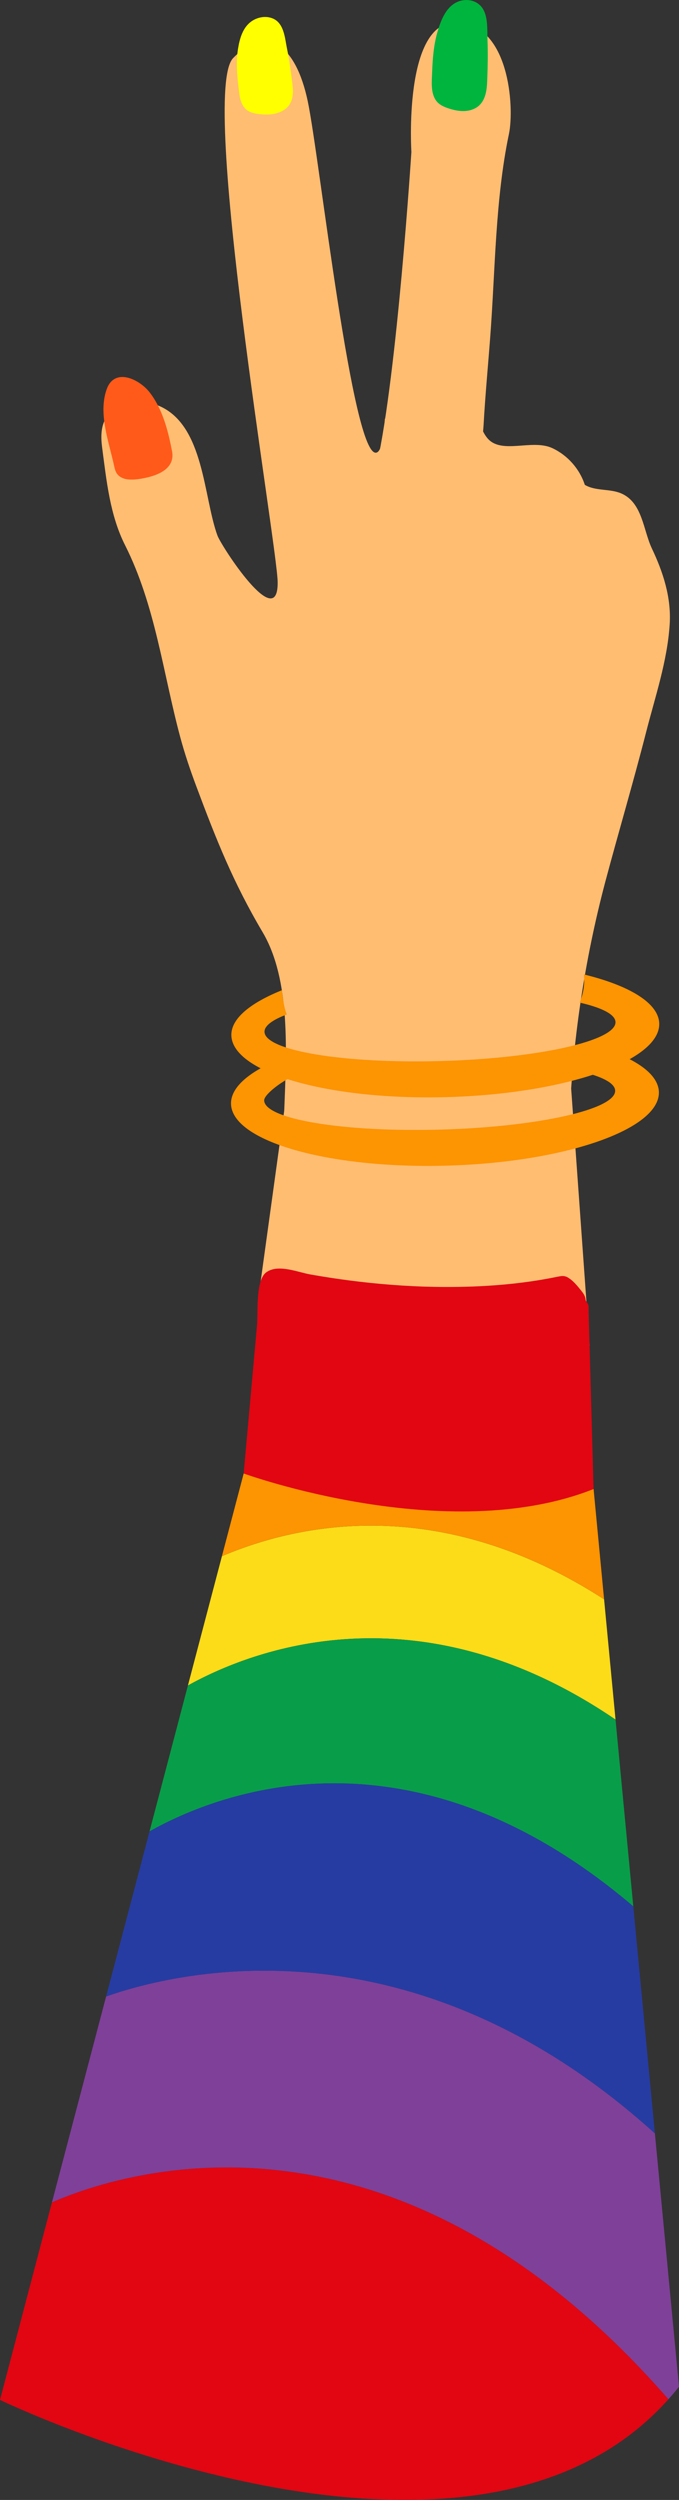 <svg xmlns="http://www.w3.org/2000/svg" width="293.42" height="1080" viewBox="0 0 293.42 1080"><rect x="0" y="0" width="293.42" height="1080" fill="#333333" stroke="none"/><g id="a"/><g id="b"><g id="c"><g id="d"><path d="M281.68 236.89c-3.72-7.82-4.03-19.74-13.18-23.71-4.99-2.17-11.11-.93-15.78-3.72-2.25-6.92-7.48-12.82-14.08-15.88-8.85-4.1-22.23 3.06-28.2-4.51-1.72-2.18-2.87-5.03-3.67-8.17h-40.45c-.48 8.52-1.59 14.04-3.61 14.63-10.34 3-24.6-127.41-29.72-151.79-5.13-24.39-17.76-33.64-32.27-18.61-14.51 15.03 19.09 210.69 19.27 226.35.25 22.49-24.42-15.69-26.04-20.15-6.08-16.76-5.72-47.38-24.96-55.88-6.6-2.91-20.13-.68-23.51 5.67-1.99 3.73-1.88 8.21-1.32 12.41 1.87 14.15 3.34 29.02 9.88 41.99 13.08 25.95 16.37 55.08 23.82 82.82 1.92 7.16 4.28 14.15 6.86 21.06 8.74 23.38 15.99 41.69 28.76 63.3 12.21 20.67 10.3 51.73 9.35 77.16l123.03 9.66c.05-1.45.1-2.9.16-4.34 1.33-35.22 6.56-70.29 15.58-104.36 5.75-21.56 12.1-42.95 17.62-64.57 3.92-15.34 9.14-30.58 10.17-46.49.75-11.62-2.82-22.56-7.71-32.85z" fill="#ffbd72"/><path d="M45.65 169.57c-2.85 10.11 1.46 21.58 3.61 31.46.23 1.07.47 2.15.98 3.12 1.01 1.91 3.23 2.82 5.29 2.98 2.75.22 5.51-.27 8.18-.89 5.73-1.34 11.96-4.43 10.64-11.31-.68-3.51-1.49-7.22-2.52-10.65-1.55-5.2-3.84-10.53-7.2-14.82-4.46-5.69-15.18-10.87-18.56-1.21-.15.44-.29.88-.42 1.33z" fill="#ff5a19"/><path d="M106.24 47.19c.06.06.12.11.18.16 1.49 1.29 3.71 1.76 5.85 1.98 2.08.22 4.23.25 6.32-.17 2.09-.43 4.13-1.35 5.55-2.8 2.72-2.78 2.62-6.71 2.2-10.19-.61-5.14-1.3-10.28-2.35-15.35-.85-4.1-1.16-10.31-5.6-12.6-2.59-1.33-5.91-1.11-8.61.32-4.87 2.57-6.24 8.27-6.94 12.65-.86 5.33-.45 10.66.17 15.89.4 3.35.55 7.56 3.23 10.1z" fill="#ff0"/><g><path d="M162.91 200.36l44.72 7.51c-.67-8.33 1-18.05 1.37-24.71.71-12.66 1.92-25.29 2.87-37.94 2.15-28.61 2.15-59.19 8.06-87.35 2.44-11.61.14-47.74-22.8-48.19-22.94-.45-19.35 55.97-19.35 55.97.0.0-6.21 96.26-14.88 134.72z" fill="#ffbd72"/><path d="M188.36 43.34c.05.07.1.15.16.22 1.3 1.75 3.47 2.7 5.62 3.37 2.07.65 4.25 1.12 6.43 1.05 2.19-.07 4.41-.71 6.08-2.06 3.21-2.59 3.75-7.04 3.89-11.02.22-5.9.35-11.82.12-17.72-.19-4.77.51-11.83-3.63-15.26-2.41-2.01-5.81-2.4-8.79-1.33-5.36 1.93-7.67 8.08-9.1 12.86-1.74 5.82-2.19 11.9-2.41 17.91-.14 3.84-.67 8.61 1.63 11.99z" fill="#00b53e"/></g><path d="M265.99 742.88l-4.94-51.95c-71.03-45.9-132.1-32.7-165.15-18.63l-14.69 55.83c27.17-15.09 99.13-43.57 184.78 14.74z" fill="#fcdc18"/><path d="M22.45 951.44.0 1036.78s201.54 97.44 288.85-.28c-118.52-135.92-235.17-98.66-266.4-85.06z" fill="#e10612"/><path d="M261.05 690.93l-4.54-47.67s-120.84-83.45-151.2-6.72l-9.41 35.75c33.05-14.08 94.12-27.27 165.15 18.63z" fill="#fd9401"/><path d="M81.21 728.14l-16.59 63.04c29.02-16.33 112.46-49.87 209.05 32.4l-7.68-80.7c-85.65-58.31-157.61-29.83-184.78-14.74z" fill="#089e49"/><path d="M45.85 862.51l-23.4 88.93c31.23-13.6 147.88-50.87 266.4 85.06 1.56-1.74 3.08-3.54 4.57-5.41l-10.42-109.44c-105.15-95.07-207.06-69.76-237.15-59.14z" fill="#7f4099"/><path d="M64.62 791.18l-18.77 71.33c30.09-10.62 132-35.93 237.15 59.14l-9.33-98.08c-96.59-82.27-180.02-48.73-209.05-32.4z" fill="#263ca2"/><path d="M122.82 479.85 111.34 563.03 254.78 581.4 246.16 461.08 128.34 447.52 122.82 479.85z" fill="#ffbd72"/><path d="M252.32 420.96c.03.29.06.57.08.86.29 3.96-.44 7.79-1.91 11.31 9.63 2.2 15.4 5.1 15.49 8.42.23 8.13-33.54 15.66-75.43 16.83-41.89 1.17-76.02-4.47-76.25-12.6-.07-2.63 3.44-5.2 9.63-7.52-1.18-2.94-1.53-6.05-1.97-9.34-.05-.39-.04-.78-.05-1.17-13.72 5.5-22.14 12.31-21.93 19.57.45 16.14 42.21 28.06 93.27 26.64 51.06-1.43 92.08-15.67 91.63-31.81-.25-8.82-12.86-16.38-32.56-21.19z" fill="#fd9401"/><path d="M252.17 450.58c.03.29.06.57.08.86.29 3.96-.44 7.79-1.91 11.31 9.63 2.2 15.4 5.1 15.49 8.42.23 8.13-33.54 15.66-75.43 16.83-41.89 1.17-76.02-4.47-76.25-12.6-.07-2.63 8.23-8.95 14.41-11.27-1.18-2.94-6.72-2.36-6.96-5.65-.03-.39-.04-.78-.05-1.18-13.72 5.5-21.92 12.37-21.72 19.63.45 16.14 42.21 28.06 93.27 26.64 51.06-1.43 92.08-15.67 91.63-31.81-.25-8.82-12.86-16.38-32.56-21.19z" fill="#fd9401"/><path d="M115.47 549.37c-.14.09-.28.19-.42.29-4.68 3.47-3.49 17.32-3.99 22.96-.85 9.47-1.7 18.94-2.56 28.41-1.07 11.84-2.13 23.69-3.2 35.53.0.0 87.71 31.9 151.2 6.72-.36-13.05-.73-26.1-1.09-39.16-.21-7.57-.42-15.14-.63-22.71-.1-3.46-.19-6.93-.29-10.39-.04-1.58-.09-3.16-.13-4.74-.02-.7.09-1.55-.06-2.23-.26-1.18-.63-1.05-1.08-2.04-.16-.35-.18-.75-.25-1.14-.26-1.36-1.16-2.5-2.03-3.57-1.37-1.68-2.76-3.41-4.51-4.72-2.05-1.53-3.09-1.52-5.52-1.02-15.99 3.31-32.42 4.48-48.72 4.43-12.3-.04-24.59-.85-36.8-2.28-7.13-.84-14.23-1.89-21.3-3.14-5.33-.94-13.53-4.44-18.6-1.19z" fill="#e10612"/></g></g></g></svg>